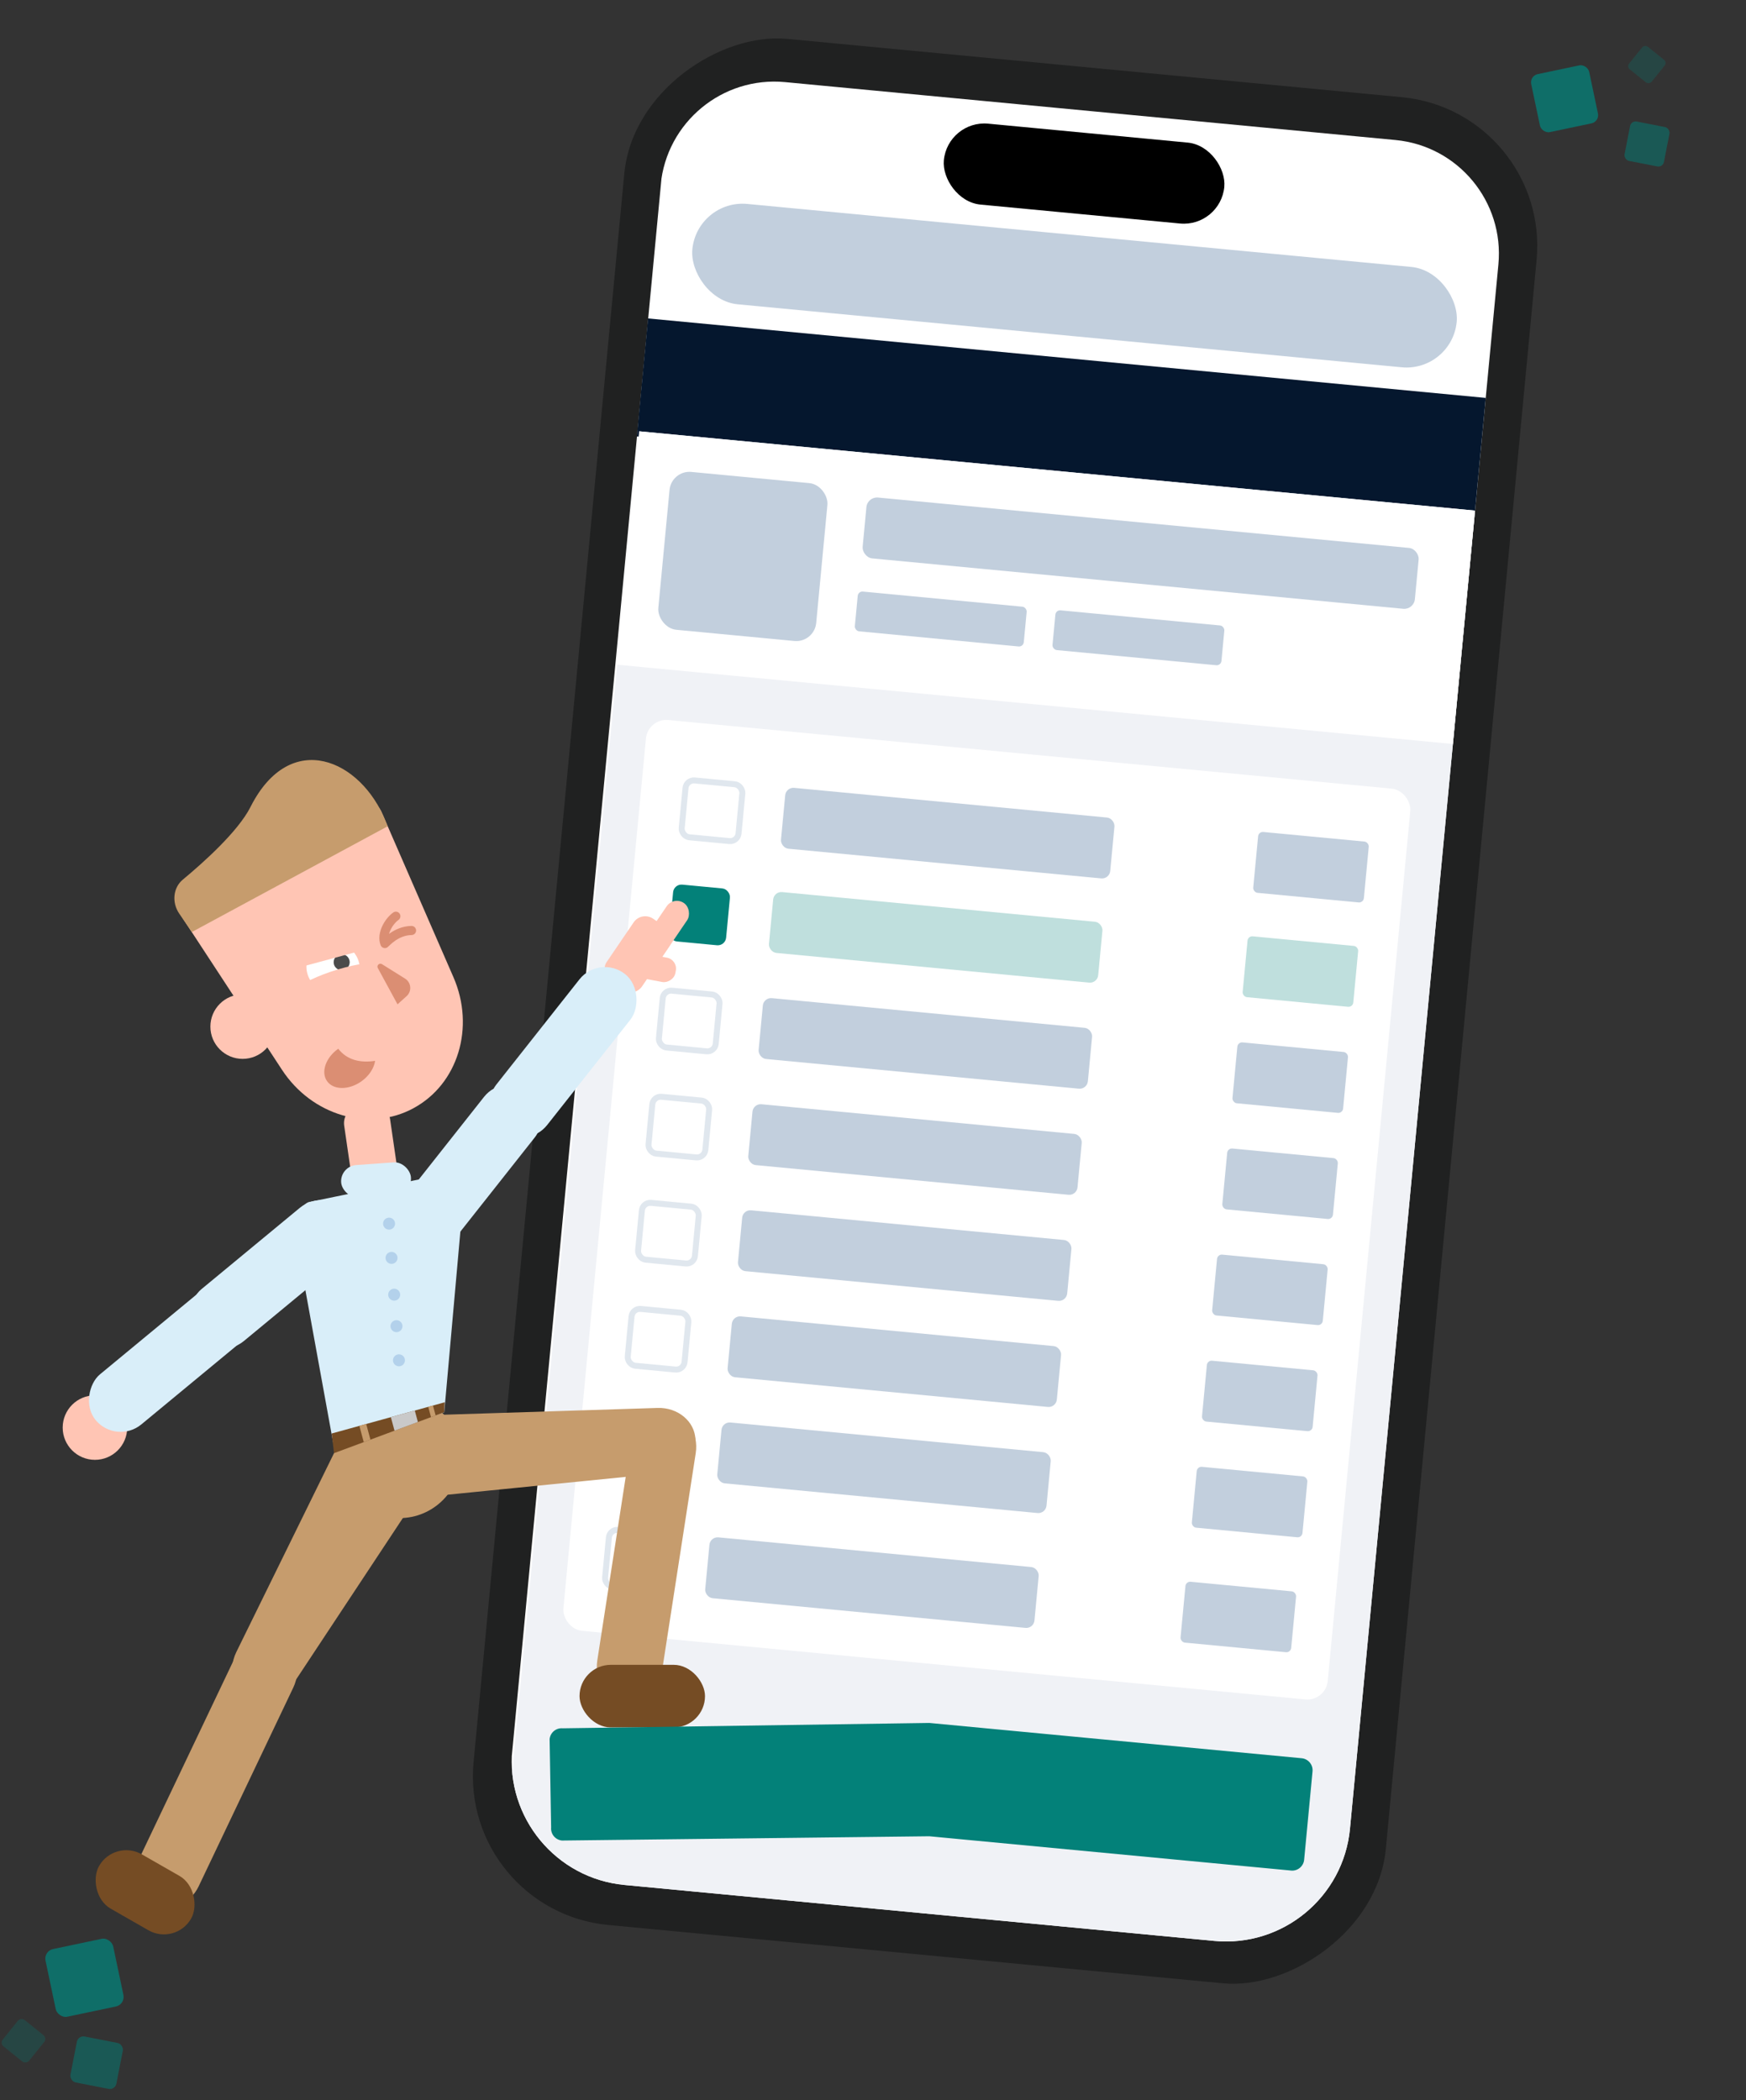 <?xml version="1.0" encoding="UTF-8"?><svg id="Layer_1" xmlns="http://www.w3.org/2000/svg" xmlns:xlink="http://www.w3.org/1999/xlink" viewBox="0 0 585.74 704.64"><rect x="0" y="0" width="585.74" height="704.64" fill="#333333" stroke="none"/><defs><style>.cls-1,.cls-2,.cls-3{fill:none;}.cls-4{fill:#b3d1eb;}.cls-5{fill:#d9eef9;}.cls-6{fill:#f0f2f6;}.cls-7{opacity:.75;}.cls-7,.cls-8,.cls-9,.cls-10{fill:#038179;}.cls-8,.cls-11{opacity:.5;}.cls-9,.cls-2{opacity:.25;}.cls-12{fill:#202121;}.cls-2{stroke:#86a0bc;stroke-miterlimit:10;stroke-width:2px;}.cls-13{clip-path:url(#clippath-1);}.cls-14{clip-path:url(#clippath-2);}.cls-3{stroke:#db8e73;stroke-linecap:round;stroke-linejoin:round;stroke-width:3.06px;}.cls-15{fill:#c9c9c9;}.cls-16{fill:#ffc5b4;}.cls-17{fill:#fff;}.cls-18{fill:#db8e73;}.cls-19{fill:#c69c6d;}.cls-20{fill:#754c24;}.cls-21{fill:#05172e;}.cls-11{fill:#86a0bc;}.cls-22{fill:#4b4b4b;}.cls-23{clip-path:url(#clippath);}</style><clipPath id="clippath"><path class="cls-1" d="M234.29,35.88h205.69c21.14,0,38.3,17.16,38.3,38.3v527.14c0,23.06-18.72,41.78-41.78,41.78h-198.74c-23.06,0-41.78-18.72-41.78-41.78V74.18c0-21.14,17.16-38.3,38.3-38.3Z" transform="translate(33.54 -30.3) rotate(5.42)"/></clipPath><clipPath id="clippath-1"><rect class="cls-1" x="190.81" y="156.88" width="281.68" height="487.52" transform="translate(39.29 -29.51) rotate(5.42)"/></clipPath><clipPath id="clippath-2"><polygon class="cls-1" points="149.04 473.78 112.06 487.52 111.26 480.93 149.19 470.45 149.04 473.78"/></clipPath></defs><rect class="cls-12" x="19.36" y="185.46" width="635.61" height="307.42" rx="50.11" ry="50.11" transform="translate(-32.32 642.83) rotate(-84.58)"/><g class="cls-23"><rect class="cls-17" x="31.47" y="197.77" width="611.44" height="282.3" transform="translate(-32.04 642.62) rotate(-84.58)"/><rect class="cls-11" x="231.7" y="78.88" width="257.57" height="33.82" rx="16.91" ry="16.91" transform="translate(10.65 -33.59) rotate(5.42)"/><rect class="cls-21" x="214.9" y="120.05" width="282.3" height="39.78" transform="translate(14.8 -32.98) rotate(5.42)"/><g class="cls-13"><rect class="cls-6" x="87.89" y="259.8" width="487.52" height="281.68" transform="translate(-98.5 693) rotate(-84.58)"/><rect class="cls-17" x="210.1" y="157.79" width="281.68" height="78.66" transform="translate(20.17 -32.24) rotate(5.42)"/><rect class="cls-11" x="222.63" y="160.07" width="53.2" height="53.2" rx="6.71" ry="6.71" transform="translate(18.73 -22.69) rotate(5.42)"/><rect class="cls-11" x="289.63" y="175.3" width="186.09" height="20.51" rx="3.57" ry="3.57" transform="translate(19.22 -35.29) rotate(5.42)"/><rect class="cls-11" x="287.15" y="200.95" width="56.93" height="13.4" rx="1.59" ry="1.59" transform="translate(21.01 -28.86) rotate(5.42)"/><rect class="cls-11" x="353.46" y="207.24" width="56.93" height="13.4" rx="1.59" ry="1.59" transform="translate(21.9 -35.09) rotate(5.42)"/><rect class="cls-17" x="202.31" y="252.37" width="257.57" height="306.92" rx="6.87" ry="6.87" transform="translate(39.78 -29.44) rotate(5.42)"/><rect class="cls-9" x="258.45" y="304.19" width="110.95" height="20.51" rx="2.76" ry="2.76" transform="translate(31.08 -28.22) rotate(5.42)"/><rect class="cls-10" x="225.15" y="297.36" width="19.15" height="19.15" rx="2.82" ry="2.82" transform="translate(30.02 -20.78) rotate(5.42)"/><rect class="cls-11" x="254.99" y="339.78" width="110.95" height="20.51" rx="2.76" ry="2.76" transform="translate(34.42 -27.74) rotate(5.42)"/><rect class="cls-2" x="221.67" y="332.95" width="19.15" height="19.15" rx="2.82" ry="2.82" transform="translate(33.36 -20.3) rotate(5.42)"/><rect class="cls-11" x="262.48" y="269.23" width="110.95" height="20.51" rx="2.76" ry="2.76" transform="translate(27.8 -28.76) rotate(5.42)"/><rect class="cls-2" x="229.31" y="262.41" width="19.15" height="19.15" rx="2.82" ry="2.82" transform="translate(26.74 -21.33) rotate(5.42)"/><rect class="cls-11" x="251.52" y="375.37" width="110.95" height="20.51" rx="2.76" ry="2.76" transform="translate(37.76 -27.25) rotate(5.42)"/><rect class="cls-2" x="218.19" y="368.54" width="19.15" height="19.15" rx="2.82" ry="2.82" transform="translate(36.7 -19.81) rotate(5.42)"/><rect class="cls-11" x="248.06" y="410.96" width="110.95" height="20.51" rx="2.76" ry="2.76" transform="translate(41.11 -26.77) rotate(5.42)"/><rect class="cls-2" x="214.7" y="404.13" width="19.15" height="19.15" rx="2.82" ry="2.82" transform="translate(40.04 -19.32) rotate(5.42)"/><rect class="cls-11" x="244.59" y="446.55" width="110.95" height="20.51" rx="2.76" ry="2.76" transform="translate(44.45 -26.28) rotate(5.42)"/><rect class="cls-2" x="211.22" y="439.71" width="19.15" height="19.15" rx="2.82" ry="2.82" transform="translate(43.39 -18.83) rotate(5.42)"/><rect class="cls-11" x="241.13" y="482.14" width="110.95" height="20.51" rx="2.76" ry="2.76" transform="translate(47.79 -25.79) rotate(5.42)"/><rect class="cls-2" x="207.74" y="475.3" width="19.15" height="19.15" rx="2.82" ry="2.82" transform="translate(46.73 -18.35) rotate(5.42)"/><rect class="cls-11" x="237.09" y="520.68" width="110.95" height="20.51" rx="2.76" ry="2.76" transform="translate(51.41 -25.24) rotate(5.42)"/><rect class="cls-9" x="417.64" y="315.66" width="37.28" height="20.51" rx="1.6" ry="1.6" transform="translate(32.71 -39.72) rotate(5.42)"/><rect class="cls-11" x="414.23" y="351.25" width="37.28" height="20.51" rx="1.6" ry="1.6" transform="translate(36.05 -39.24) rotate(5.42)"/><rect class="cls-11" x="421.19" y="280.65" width="37.28" height="20.51" rx="1.6" ry="1.6" transform="translate(29.42 -40.21) rotate(5.42)"/><rect class="cls-11" x="410.83" y="386.85" width="37.28" height="20.51" rx="1.6" ry="1.6" transform="translate(39.39 -38.76) rotate(5.42)"/><rect class="cls-11" x="407.42" y="422.45" width="37.28" height="20.51" rx="1.6" ry="1.6" transform="translate(42.74 -38.28) rotate(5.42)"/><rect class="cls-11" x="404.02" y="458.04" width="37.28" height="20.51" rx="1.6" ry="1.6" transform="translate(46.08 -37.8) rotate(5.42)"/><rect class="cls-11" x="400.61" y="493.64" width="37.28" height="20.51" rx="1.6" ry="1.6" transform="translate(49.43 -37.32) rotate(5.42)"/><rect class="cls-11" x="396.83" y="532.2" width="37.28" height="20.51" rx="1.6" ry="1.6" transform="translate(53.05 -36.79) rotate(5.42)"/><rect class="cls-2" x="203.63" y="513.84" width="19.15" height="19.15" rx="2.82" ry="2.82" transform="translate(50.35 -17.78) rotate(5.42)"/></g></g><rect x="316.43" y="44.57" width="94.51" height="27.27" rx="13.64" ry="13.64" transform="translate(7.12 -34.06) rotate(5.42)"/><rect class="cls-16" x="213.08" y="314.74" width="8.31" height="19.14" rx="3.72" ry="3.72" transform="translate(-141.42 478.36) rotate(-79.43)"/><rect class="cls-16" x="218.56" y="300.87" width="8.31" height="23.99" rx="4.15" ry="4.15" transform="translate(230.89 696.82) rotate(-145.78)"/><rect class="cls-16" x="206.81" y="307.41" width="14.41" height="25.52" rx="4.69" ry="4.69" transform="translate(210.9 705.27) rotate(-145.78)"/><circle class="cls-16" cx="31.85" cy="478.94" r="10.82"/><path class="cls-19" d="M99.09,563.83l38.1-57.63c2.95-6.15-5.36-22.17-10.84-24.79h0c-5.48-2.62-10.91-.92-13.86,5.23l-33.25,67.69c-2.96,6.18-.87,13.33,4.66,15.92h0c5.47,2.57,12.26-.3,15.19-6.42Z"/><path class="cls-19" d="M66.67,632.79l31.71-66.61c2.93-6.16.86-13.27-4.62-15.88h0c-5.49-2.61-12.31.26-15.24,6.42l-31.71,66.61c-2.95,6.19-.84,13.33,4.69,15.91h0c5.48,2.56,12.26-.32,15.18-6.45Z"/><rect class="cls-20" x="30.85" y="624.32" width="35.57" height="21" rx="10.5" ry="10.5" transform="translate(-224.61 1209.89) rotate(-150.2)"/><rect class="cls-16" x="116.43" y="370.52" width="15.55" height="26.59" rx="5.96" ry="5.96" transform="translate(302.34 745.77) rotate(171.73)"/><path class="cls-16" d="M138.71,371.79h0c14.93-8.06,20.74-27.12,13.41-43.95l-24.29-55.78c-2.49-4.61-7.97-6.49-12.23-4.19l-51.13,27.62c-4.26,2.3-5.69,7.91-3.2,12.52l33.33,50.9c10.06,15.36,29.18,20.95,44.11,12.89Z"/><circle class="cls-16" cx="81.4" cy="344.42" r="10.82"/><path class="cls-3" d="M132.8,307.38c-2.46,1.76-4.91,6.04-3.68,9.17.38-.25,3.68-4.29,8.94-4.38"/><rect class="cls-17" x="103.05" y="315.54" width="17.38" height="18.29" rx="8.69" ry="8.69" transform="translate(-167.14 124.35) rotate(-35.32)"/><circle class="cls-22" cx="114.62" cy="322.81" r="2.69"/><path class="cls-16" d="M134.75,331.29l-38.56,13.66-2.89-8.15s3.99-6.21,17.69-10.81c13.7-4.6,20.87-2.85,20.87-2.85l2.89,8.15Z"/><path class="cls-16" d="M123.85,318.21l-28.01,7.58-2.35-8.67s2.77-5.62,12.73-8.05c9.96-2.44,15.28.47,15.28.47l2.35,8.67Z"/><path class="cls-18" d="M136.42,334.18l-3.06,2.76-6.61-12.16c-.49-.89.53-1.85,1.4-1.31l7.75,4.85c2.07,1.3,2.33,4.22.52,5.86Z"/><path class="cls-18" d="M125.84,355.89c-.34,2.43-1.98,5.03-4.61,6.9-4.21,2.98-9.37,2.95-11.51-.07-2.14-3.03-.47-7.9,3.75-10.88,2.85,3.7,7.25,4.86,12.38,4.06Z"/><path class="cls-19" d="M129.37,275.48c-8.31-20.73-31.89-31.06-45.22-4.98-13.33,26.08-.13.25-.19.37-4.19,8.16-15.62,18.42-22.65,24.25-3.22,2.68-3.74,7.63-1.2,11.36l4.24,6.21,65.7-35.48-.69-1.71Z"/><circle class="cls-19" cx="134.01" cy="488.74" r="20.57"/><rect class="cls-5" x="146.44" y="359.27" width="21.79" height="65.39" rx="10.73" ry="10.73" transform="translate(37.8 797.06) rotate(-141.69)"/><rect class="cls-5" x="178.06" y="319.58" width="21.79" height="66.86" rx="10.9" ry="10.9" transform="translate(118.39 747.15) rotate(-141.69)"/><rect class="cls-5" x="80" y="394.88" width="22.48" height="65.39" rx="11.24" ry="11.24" transform="translate(-180.2 770.3) rotate(-129.58)"/><rect class="cls-5" x="46.98" y="421.71" width="21.79" height="66.86" rx="10.89" ry="10.89" transform="translate(-256.07 789.72) rotate(-129.58)"/><path class="cls-19" d="M221.3,494.34l-83.51,8.36c-6.82.22-2.72-10.55-2.92-16.62h0c-.19-6.07,5.18-11.17,12-11.39l73.73-2.34c6.85-.22,12.55,4.57,12.7,10.68h0c.15,6.05-5.21,11.1-12,11.31Z"/><path class="cls-19" d="M200.38,557.05l11.28-72.9c1.04-6.74,6.76-11.45,12.76-10.52h0c6,.93,10.03,7.15,8.98,13.89l-11.28,72.9c-1.05,6.77-6.81,11.49-12.83,10.51h0c-5.97-.97-9.95-7.17-8.91-13.88Z"/><path class="cls-5" d="M149.04,473.78l5.85-65.62c.19-7.52-2.98-14.34-6.54-14.08l-44.14,9.09c-3.56.26-5.72,7.47-4.45,14.88l12.37,67.97,36.91-12.23Z"/><rect class="cls-20" x="194.42" y="558.53" width="42.09" height="21" rx="10.5" ry="10.5"/><g class="cls-14"><rect class="cls-20" x="109.19" y="473.2" width="42.22" height="13.54" transform="translate(-180.12 91.4) rotate(-23.43)"/><rect class="cls-15" x="131.84" y="472.49" width="8.33" height="10.39" transform="translate(-120.08 52.13) rotate(-15.15)"/><rect class="cls-19" x="144.84" y="471.17" width="1.64" height="10.39" transform="translate(-119.4 54.6) rotate(-15.15)"/><rect class="cls-19" x="121.48" y="476.55" width="2.38" height="10.39" transform="translate(-121.61 48.78) rotate(-15.15)"/></g><rect class="cls-5" x="114.4" y="390.41" width="23.47" height="10.88" rx="5.44" ry="5.44" transform="translate(-28.23 10.13) rotate(-4.14)"/><circle class="cls-4" cx="130.52" cy="410.52" r="2.01"/><circle class="cls-4" cx="131.35" cy="422.01" r="2.01"/><circle class="cls-4" cx="132.24" cy="434.35" r="2.01"/><circle class="cls-4" cx="133.01" cy="444.92" r="2.01"/><circle class="cls-4" cx="133.84" cy="456.37" r="2.01"/><path class="cls-10" d="M433.11,627.55l-121.34-11.5-123.23,1.43c-2.23-.21-3.86-2.19-3.65-4.41l-.51-29.59c.21-2.23,2.19-3.86,4.41-3.65l122.97-1.8,124.91,11.84c2.23.21,3.86,2.19,3.65,4.41l-2.81,29.63c-.21,2.23-2.19,3.86-4.41,3.65Z"/><rect class="cls-7" x="16.79" y="651.91" width="23.2" height="23.2" rx="3.27" ry="3.27" transform="translate(-136.15 20.1) rotate(-11.89)"/><rect class="cls-7" x="514.93" y="23.15" width="19.88" height="19.88" rx="2.81" ry="2.81" transform="translate(4.45 108.89) rotate(-11.89)"/><rect class="cls-8" x="24.51" y="684.16" width="15.7" height="15.7" rx="2.22" ry="2.22" transform="translate(133.41 6.65) rotate(11.06)"/><rect class="cls-8" x="545.79" y="41.62" width="13.46" height="13.46" rx="1.9" ry="1.9" transform="translate(19.55 -105.14) rotate(11.06)"/><rect class="cls-9" x="2.18" y="679.02" width="11.34" height="11.34" rx="1.6" ry="1.6" transform="translate(-530.35 261.37) rotate(-51.16)"/><rect class="cls-9" x="547.66" y="16.83" width="9.71" height="9.71" rx="1.37" ry="1.37" transform="translate(189.09 438.42) rotate(-51.16)"/></svg>